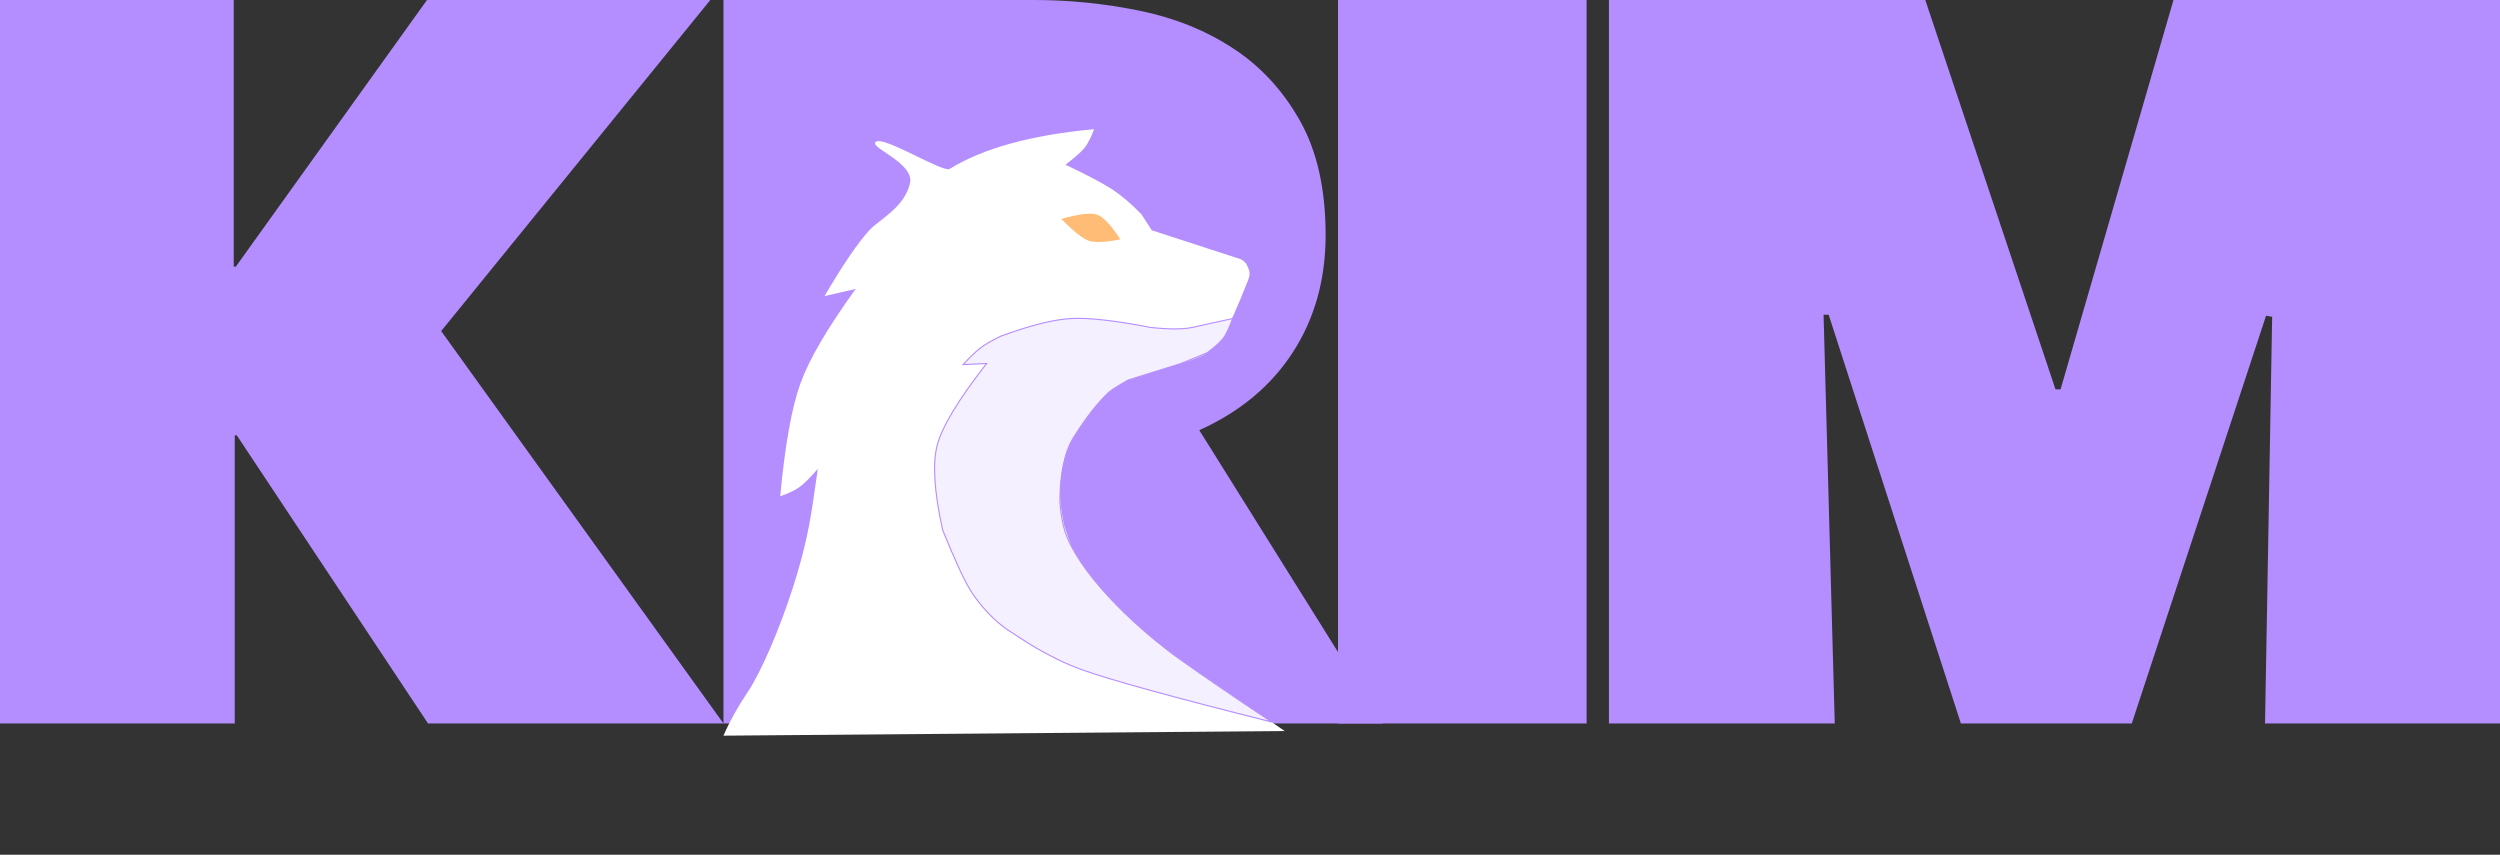 <?xml version="1.0" encoding="UTF-8"?>
<svg width="895px" height="306px" viewBox="0 0 895 306" version="1.1" xmlns="http://www.w3.org/2000/svg" xmlns:xlink="http://www.w3.org/1999/xlink">
    <rect x="0" y="0" width="895" height="306" fill="#333333" stroke="none"/>
    <title>Group 2</title>
    <g id="Page-1" stroke="none" stroke-width="1" fill="none" fill-rule="evenodd">
        <g id="variations" transform="translate(-272, -1397)">
            <g id="Group-2" transform="translate(272, 1397)">
                <polygon id="K" fill="#B48DFF" fill-rule="nonzero" points="84.039 259 84.039 155.839 84.764 155.839 153.227 259 259 259 157.936 118.525 254.291 0 152.864 0 84.401 95.479 83.677 95.479 83.677 0 0 0 0 259"></polygon>
                <path d="M342.895,259 L342.895,166.448 L345.448,166.448 L395.056,259 L495,259 L429.343,154.01 C443.934,147.425 455.12,138.097 462.901,126.025 C470.683,113.953 474.573,99.991 474.573,84.138 C474.573,67.798 471.534,54.202 465.454,43.35 C459.375,32.497 451.411,23.839 441.563,17.376 C431.714,10.914 420.528,6.402 408.005,3.841 C395.481,1.28 382.897,0 370.252,0 L259,0 L259,259 L342.895,259 Z M359.309,109.38 L342.165,109.38 L342.165,67.677 L362.957,67.677 C365.632,67.677 368.55,67.859 371.711,68.225 C374.872,68.591 377.79,69.445 380.465,70.786 C383.14,72.127 385.329,74.139 387.031,76.822 C388.733,79.505 389.584,83.163 389.584,87.797 C389.584,92.43 388.551,96.149 386.484,98.954 C384.417,101.759 381.863,103.954 378.824,105.539 C375.784,107.124 372.501,108.161 368.975,108.648 C365.449,109.136 362.227,109.38 359.309,109.38 L359.309,109.38 Z" id="R" fill="#B48DFF" fill-rule="nonzero"></path>
                <polygon id="I" fill="#B48DFF" fill-rule="nonzero" points="568 259 568 0 479 0 479 259"></polygon>
                <polygon id="M" fill="#B48DFF" fill-rule="nonzero" points="656.842 259 652.837 112.672 654.658 112.672 701.998 259 763.176 259 811.244 113.038 813.429 113.404 810.88 259 895 259 895 0 778.106 0 737.685 139.377 735.864 139.377 689.252 0 576 0 576 259"></polygon>
                <g id="Group-6" transform="translate(349.556, 164.544) rotate(-13) translate(-349.556, -164.544) translate(239.056, 45.044)">
                    <path d="M0.035,195.42 C3.323,190.969 7.327,186.533 12.047,182.115 C18.484,176.088 28.663,162.021 36.208,149.313 C38.967,144.666 42.731,138.135 46.699,129.263 C48.351,125.568 50.931,119.125 54.44,109.933 C51.072,112.393 48.492,114.006 46.699,114.773 C44.906,115.54 42.374,116.113 39.102,116.493 C44.92,98.943 50.325,86.326 55.317,78.641 C60.31,70.955 69.254,61.484 82.15,50.227 L70.682,50.227 C79.728,40.68 86.713,34.226 91.639,30.866 C95.886,27.969 105.661,25.763 109.576,17.799 C112.944,10.948 97.697,1.742 101.059,0.506 C104.48,-0.752 121.982,16.826 124.584,15.942 C137.89,11.422 155.746,10.679 178.152,13.715 C176.396,16.39 174.795,18.296 173.351,19.433 C171.907,20.57 169.233,22.03 165.328,23.811 C172.06,29.133 176.816,33.239 179.596,36.131 C182.375,39.023 185.116,42.717 187.819,47.211 L190.143,53.629 L218.84,70.881 L219.42,71.411 C219.977,72.09 220.291,72.56 220.362,72.819 C220.772,74.314 220.935,75.432 220.853,76.173 C220.749,77.107 220.163,78.274 219.094,79.674 C213.801,87.392 209.843,92.61 207.22,95.327 C204.597,98.044 201.598,100.034 198.221,101.297 C194.933,101.97 190.972,102.413 186.337,102.627 C182.79,102.791 178.457,102.857 171.011,103.946 C170.128,104.075 168.55,103.587 166.769,103.946 C165.911,104.119 164.471,104.683 162.451,105.638 C153.367,111.896 146.719,117.95 142.507,123.799 C138.295,129.648 136.057,138.152 135.794,149.313 C136.815,162.358 139.053,171.465 142.507,176.636 C143.354,177.903 147.03,185.937 156.561,196.211 C159.775,199.676 172.986,213.939 196.196,239 L0.035,195.42 Z" id="Path-4" fill="#FFFFFF"></path>
                    <path d="M159.463,42.391 C166.043,42.052 170.325,42.508 172.309,43.759 C174.293,45.01 176.344,48.518 178.463,54.282 C172.888,54.071 169.167,53.377 167.302,52.2 C165.437,51.024 162.824,47.754 159.463,42.391 Z" id="Path-5" fill="#FFBC77"></path>
                    <path d="M211.261,90.921 C204.902,90.823 200.039,90.774 196.674,90.774 C193.309,90.774 188.427,89.672 182.028,87.468 C170.032,82.137 160.968,78.946 154.836,77.895 C148.704,76.843 140.107,77.006 129.045,78.382 C125.527,79.189 122.854,79.999 121.026,80.811 C119.198,81.623 116.696,83.111 113.52,85.277 L121.801,86.797 C109.135,97.041 101.205,105.2 98.011,111.273 C94.817,117.345 93.168,127.399 93.064,141.435 C94.949,153.156 96.598,160.993 98.011,164.946 C101.229,173.953 105.994,179.745 108.689,182.445 C111.481,185.241 119.258,194.136 130.554,201.39 C139.686,207.255 160.291,218.391 192.371,234.799 C181.51,223.297 172.618,213.649 165.693,205.854 C154.239,192.961 139.051,171.043 135.941,154.21 C135.292,150.7 135.401,146.232 136.266,140.805 C138.584,130.904 141.949,123.77 146.36,119.406 C149.887,115.916 155.643,110.497 161.93,106.778 C162.981,106.157 165.629,105.216 169.875,103.957 L189.568,102.442 L199.585,100.819 C203.337,99.191 205.84,97.719 207.095,96.402 C208.35,95.084 209.739,93.258 211.261,90.921 Z" id="Path-6" stroke="#B48DFF" stroke-width="0.4" fill="#F5F0FF"></path>
                </g>
            </g>
        </g>
    </g>
</svg>